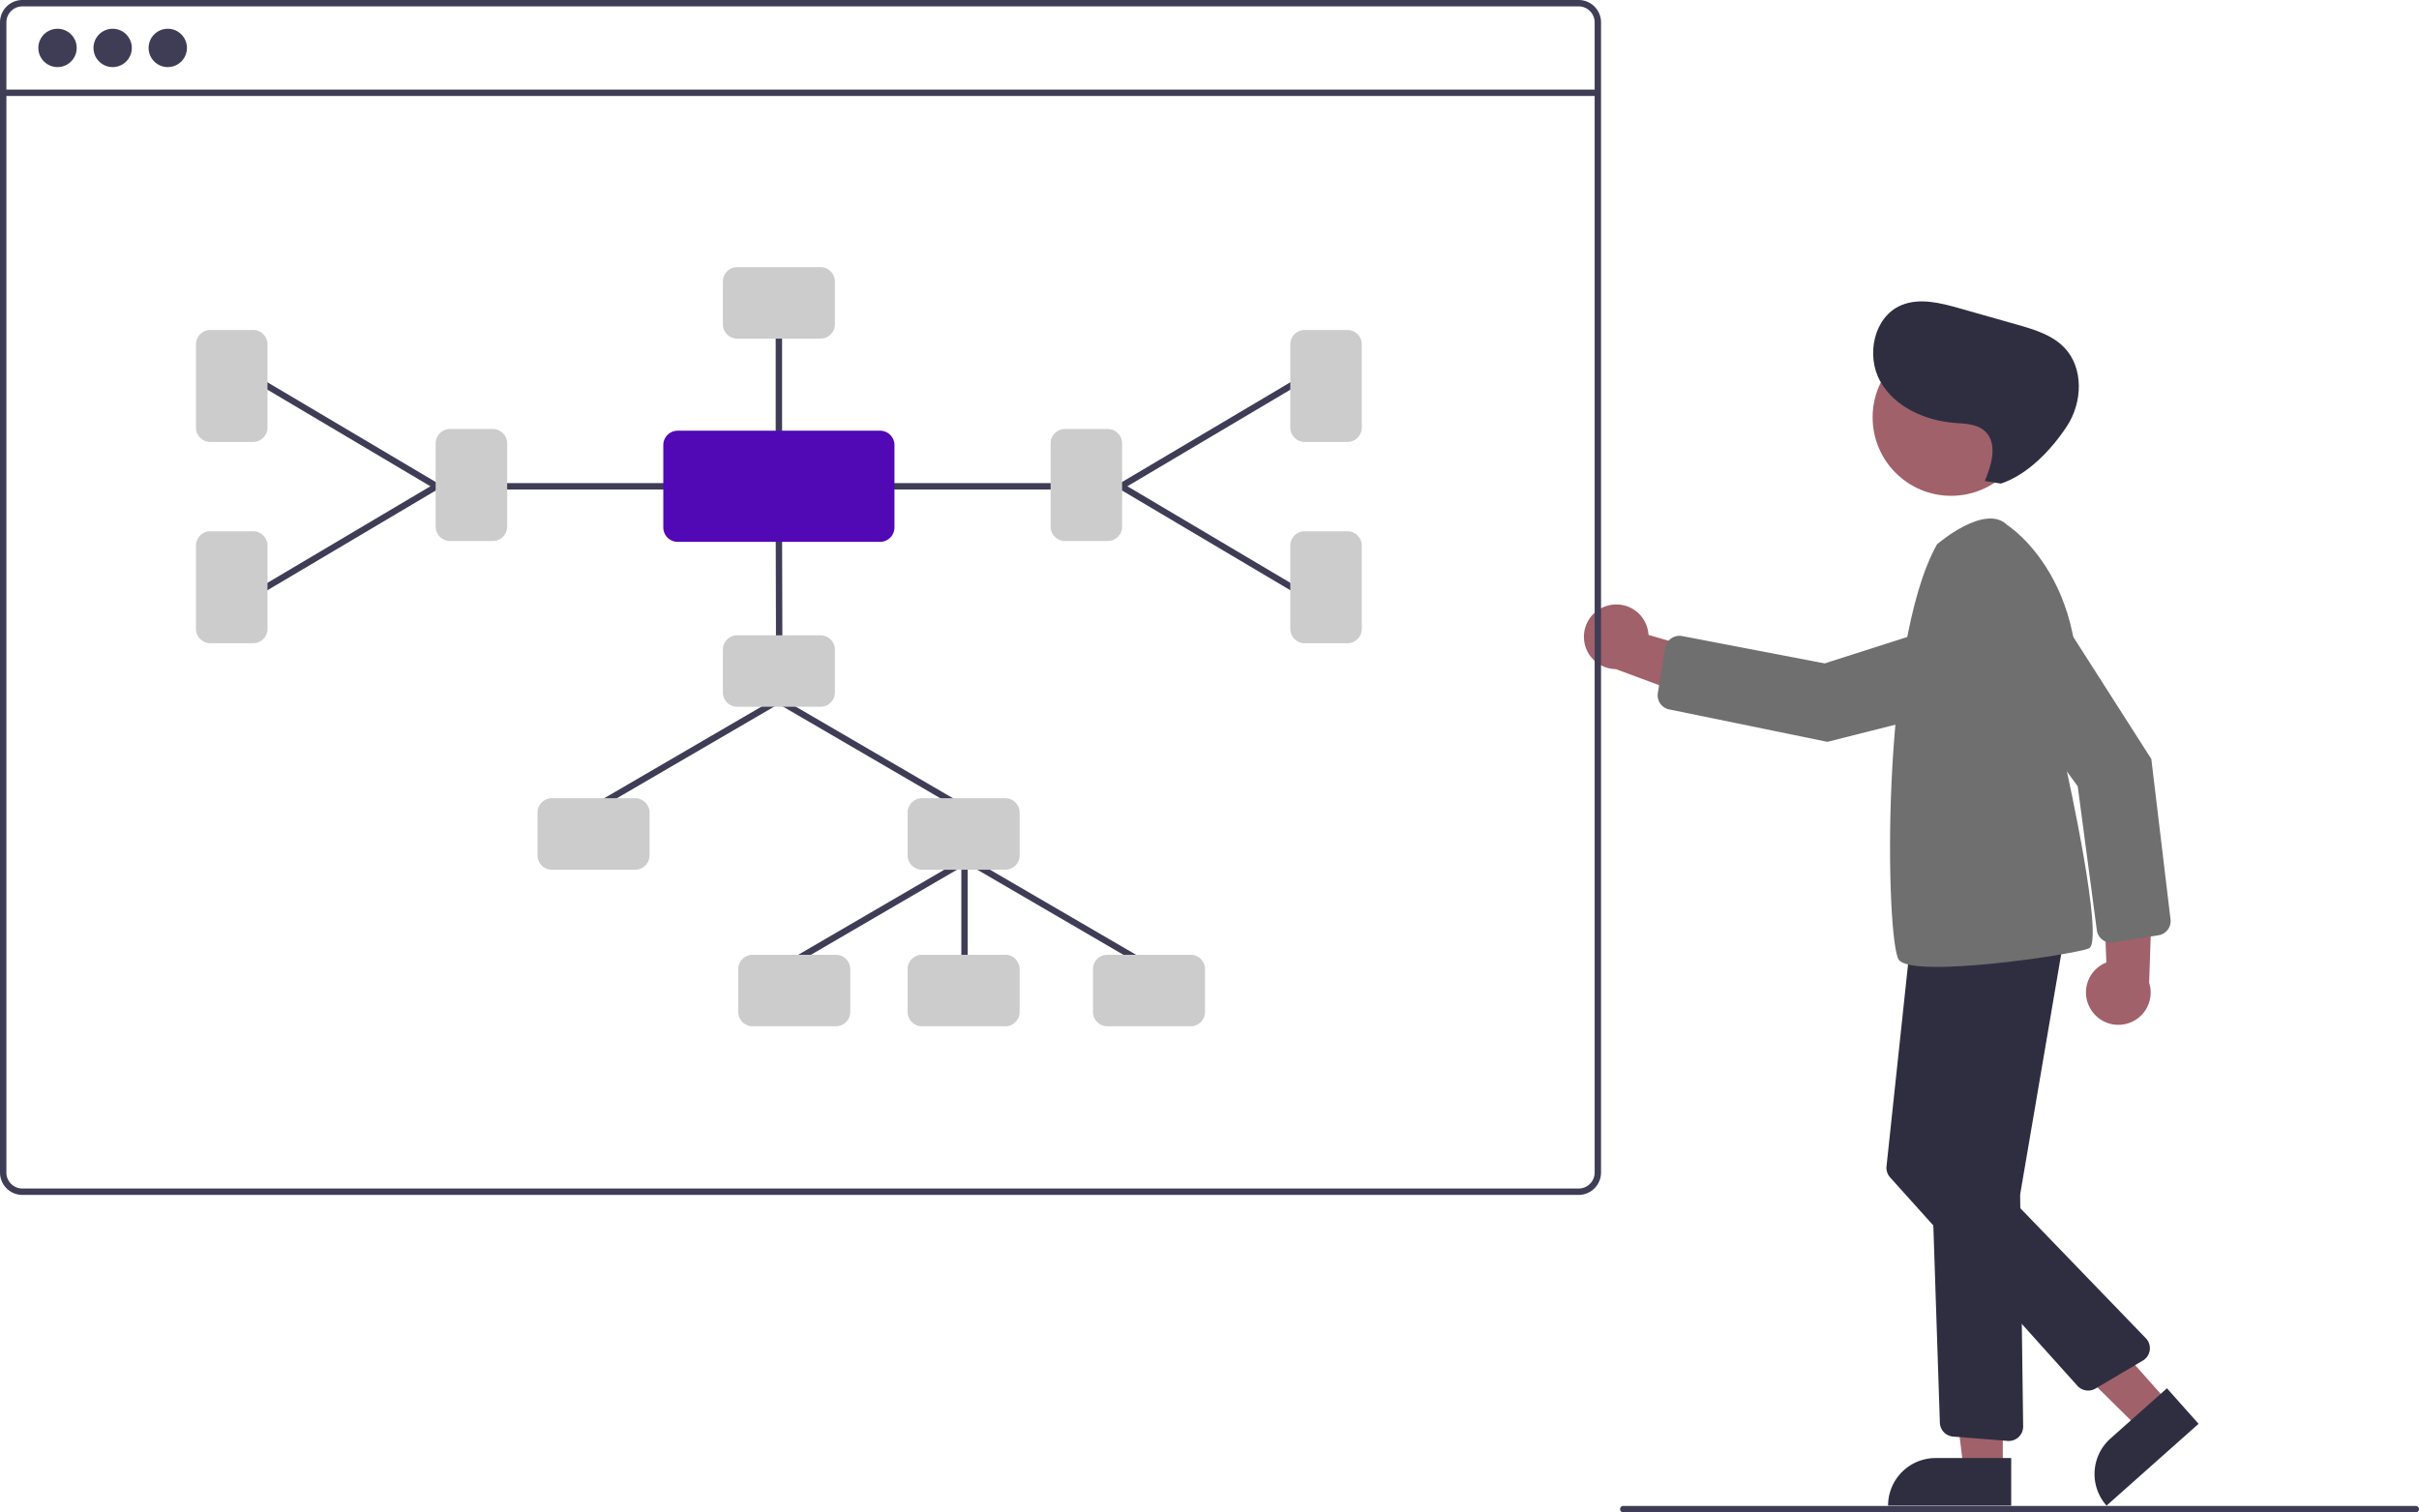 <svg id="undraw_mind_map_re_nlb6" xmlns="http://www.w3.org/2000/svg" width="756.96" height="473.36" viewBox="0 0 756.96 473.36">
  <path id="Path_100" data-name="Path 100" d="M875.75,529.2a10.056,10.056,0,0,1,4.9-14.62l-1.421-35.707,15.9,9.6L894.037,520.9A10.11,10.11,0,0,1,875.75,529.2Z" transform="translate(-221.52 -213.32)" fill="#a0616a"/>
  <path id="Path_101" data-name="Path 101" d="M896.967,506.049l-14.132,2.258a4.5,4.5,0,0,1-5.17-3.851l-5.979-45.03-29.545-40.432a13.579,13.579,0,0,1,3.653-19.453h0a13.579,13.579,0,0,1,18.754,4.13L894.72,450.89l6.006,50.181a4.557,4.557,0,0,1,.013.965,4.486,4.486,0,0,1-3.772,4.013Z" transform="translate(-221.52 -213.32)" fill="#6f6f6f"/>
  <path id="Path_102" data-name="Path 102" d="M626.725,459.863h-12.26l-5.832-47.288h18.094Z" fill="#a0616a"/>
  <path id="Path_103" data-name="Path 103" d="M605.708,456.36h23.644v14.887H590.821a14.887,14.887,0,0,1,14.887-14.887Z" fill="#2f2e41"/>
  <path id="Path_104" data-name="Path 104" d="M678.45,438.879l-9.16,8.148L635.145,413.36l11.876-9.813Z" fill="#a0616a"/>
  <path id="Path_105" data-name="Path 105" d="M885.779,658.758h23.644v14.887H870.892A14.887,14.887,0,0,1,885.779,658.758Z" transform="translate(-439.24 546.751) rotate(-41.654)" fill="#2f2e41"/>
  <path id="Path_106" data-name="Path 106" d="M725.043,402.777a10.056,10.056,0,0,1,12.324,9.267l34.327,9.93-14.128,12.051-30.432-11.277a10.11,10.11,0,0,1-2.091-19.97Z" transform="translate(-221.52 -213.32)" fill="#a0616a"/>
  <circle id="Ellipse_21" data-name="Ellipse 21" cx="24.561" cy="24.561" r="24.561" transform="translate(585.986 106.067)" fill="#a0616a"/>
  <path id="Path_107" data-name="Path 107" d="M849.75,664.328l-17.064-1.365a4.5,4.5,0,0,1-4.139-4.337l-4.763-143.833a4.489,4.489,0,0,1,3.876-4.605l34.02-4.747a4.5,4.5,0,0,1,5.058,5.214L853.72,586.9a3.511,3.511,0,0,0-.05.635l.939,72.245a4.5,4.5,0,0,1-4.5,4.56C849.987,664.343,849.868,664.338,849.75,664.328Z" transform="translate(-221.52 -213.32)" fill="#2f2e41"/>
  <path id="Path_108" data-name="Path 108" d="M871.6,647.078l-58.619-65.238a4.5,4.5,0,0,1-1.127-3.484l7.4-69.405a4.493,4.493,0,0,1,4.774-4.013l35.976,2.4a4.5,4.5,0,0,1,3.964,5.931l-21.555,63.768a3.487,3.487,0,0,0,.8,3.551l49.793,51.6a4.5,4.5,0,0,1-.949,7l-14.819,8.757A4.51,4.51,0,0,1,871.6,647.078Z" transform="translate(-221.52 -213.32)" fill="#2f2e41"/>
  <path id="Path_109" data-name="Path 109" d="M827.665,383.68s15-13,22-6c0,0,32.5,20.5,18.5,76.5,0,0,12,54,7,56s-55.5,9.5-59.5,3.5S809.665,415.68,827.665,383.68Z" transform="translate(-221.52 -213.32)" fill="#6f6f6f"/>
  <path id="Path_110" data-name="Path 110" d="M740.3,430.22l2.322-14.122a4.5,4.5,0,0,1,5.287-3.689l44.613,8.551L840.219,405.7a13.579,13.579,0,0,1,17.3,9.61h0A13.579,13.579,0,0,1,847.68,431.8l-54.332,13.714-49.509-10.153a4.553,4.553,0,0,1-.92-.292A4.486,4.486,0,0,1,740.3,430.22Z" transform="translate(-221.52 -213.32)" fill="#6f6f6f"/>
  <path id="Path_111" data-name="Path 111" d="M842.606,363.871c2.245-5.195,4.144-12.113-.161-15.785-2.5-2.13-6.094-2.135-9.365-2.4-9.217-.747-18.706-4.988-23.211-13.064s-1.989-20.084,6.51-23.728c5.729-2.456,12.3-.783,18.294.918l18.006,5.106c5.35,1.517,10.967,3.19,14.819,7.2,6.143,6.4,5.684,17.212.8,24.618s-12.226,15.131-20.638,17.943Z" transform="translate(-221.52 -213.32)" fill="#2f2e41"/>
  <path id="Path_112" data-name="Path 112" d="M977.48,686.68h-248a1,1,0,0,1,0-2h248a1,1,0,0,1,0,2Z" transform="translate(-221.52 -213.32)" fill="#3f3d56"/>
  <path id="Path_113" data-name="Path 113" d="M715.52,213.32h-487a7.008,7.008,0,0,0-7,7v360a7.008,7.008,0,0,0,7,7h487a7.008,7.008,0,0,0,7-7v-360A7.008,7.008,0,0,0,715.52,213.32Zm5,367a5,5,0,0,1-5,5h-487a5,5,0,0,1-5-5v-360a5,5,0,0,1,5-5h487a5,5,0,0,1,5,5Z" transform="translate(-221.52 -213.32)" fill="#3f3d56"/>
  <rect id="Rectangle_44" data-name="Rectangle 44" width="499" height="2" transform="translate(1 28.04)" fill="#3f3d56"/>
  <circle id="Ellipse_22" data-name="Ellipse 22" cx="6" cy="6" r="6" transform="translate(12 9)" fill="#3f3d56"/>
  <circle id="Ellipse_23" data-name="Ellipse 23" cx="6" cy="6" r="6" transform="translate(29.25 9)" fill="#3f3d56"/>
  <circle id="Ellipse_24" data-name="Ellipse 24" cx="6" cy="6" r="6" transform="translate(46.5 9)" fill="#3f3d56"/>
  <path id="Path_114" data-name="Path 114" d="M523.343,524.625a1,1,0,0,1-1-1v-41a1,1,0,0,1,2,0v41A1,1,0,0,1,523.343,524.625Z" transform="translate(-221.52 -213.32)" fill="#3f3d56"/>
  <path id="Path_115" data-name="Path 115" d="M521.972,466.625a.994.994,0,0,1-.5-.136l-56.815-33.1a1,1,0,0,1,1.007-1.729l56.815,33.1a1,1,0,0,1-.5,1.864Z" transform="translate(-221.52 -213.32)" fill="#3f3d56"/>
  <path id="Path_116" data-name="Path 116" d="M408.344,466.625a1,1,0,0,1-.5-1.864l56.815-33.1a1,1,0,0,1,1.007,1.729l-56.815,33.1A1,1,0,0,1,408.344,466.625Z" transform="translate(-221.52 -213.32)" fill="#3f3d56"/>
  <path id="Path_117" data-name="Path 117" d="M580.972,516.625a.994.994,0,0,1-.5-.136l-56.815-33.1a1,1,0,1,1,1.007-1.728l56.815,33.1a1,1,0,0,1-.5,1.864Z" transform="translate(-221.52 -213.32)" fill="#3f3d56"/>
  <path id="Path_118" data-name="Path 118" d="M467.344,516.625a1,1,0,0,1-.5-1.864l56.815-33.1a1,1,0,0,1,1.007,1.729l-56.815,33.1a1,1,0,0,1-.5.136Z" transform="translate(-221.52 -213.32)" fill="#3f3d56"/>
  <path id="Path_119" data-name="Path 119" d="M465.343,415.625a1,1,0,0,1-1-1l-.092-36.387a1,1,0,0,1,1-1h0a1,1,0,0,1,1,1l.092,36.387a1,1,0,0,1-1,1Z" transform="translate(-221.52 -213.32)" fill="#3f3d56"/>
  <path id="Path_120" data-name="Path 120" d="M478.276,434.541H452.224a4.505,4.505,0,0,1-4.5-4.5V416.659a4.505,4.505,0,0,1,4.5-4.5h26.052a4.505,4.505,0,0,1,4.5,4.5v13.381A4.505,4.505,0,0,1,478.276,434.541Z" transform="translate(-221.52 -213.32)" fill="#ccc"/>
  <path id="Path_121" data-name="Path 121" d="M435.158,366.521H379.724a1,1,0,0,1,0-2h55.433a1,1,0,0,1,0,2Z" transform="translate(-221.52 -213.32)" fill="#3f3d56"/>
  <path id="Path_122" data-name="Path 122" d="M465.25,352.238a1,1,0,0,1-1-1V316.625a1,1,0,0,1,2,0v34.613a1,1,0,0,1-1,1Z" transform="translate(-221.52 -213.32)" fill="#3f3d56"/>
  <path id="Path_123" data-name="Path 123" d="M358.157,366.521a1,1,0,0,1-.509-.14l-53.815-31.9a1,1,0,1,1,1.02-1.721l53.815,31.9a1,1,0,0,1-.511,1.86Z" transform="translate(-221.52 -213.32)" fill="#3f3d56"/>
  <path id="Path_124" data-name="Path 124" d="M304.344,398.417a1,1,0,0,1-.511-1.86l53.815-31.9a1,1,0,1,1,1.02,1.721l-53.815,31.9a1,1,0,0,1-.509.14Z" transform="translate(-221.52 -213.32)" fill="#3f3d56"/>
  <path id="Path_125" data-name="Path 125" d="M375.724,382.651H362.343a4.505,4.505,0,0,1-4.5-4.5V352.1a4.5,4.5,0,0,1,4.5-4.5h13.381a4.5,4.5,0,0,1,4.5,4.5v26.052A4.505,4.505,0,0,1,375.724,382.651Z" transform="translate(-221.52 -213.32)" fill="#ccc"/>
  <path id="Path_126" data-name="Path 126" d="M478.276,319.316H452.224a4.505,4.505,0,0,1-4.5-4.5V301.434a4.505,4.505,0,0,1,4.5-4.5h26.052a4.505,4.505,0,0,1,4.5,4.5v13.382a4.505,4.505,0,0,1-4.5,4.5Z" transform="translate(-221.52 -213.32)" fill="#ccc"/>
  <path id="Path_127" data-name="Path 127" d="M300.724,351.651H287.343a4.505,4.505,0,0,1-4.5-4.5V321.1a4.505,4.505,0,0,1,4.5-4.5h13.381a4.505,4.505,0,0,1,4.5,4.5v26.052A4.5,4.5,0,0,1,300.724,351.651Z" transform="translate(-221.52 -213.32)" fill="#ccc"/>
  <path id="Path_128" data-name="Path 128" d="M300.724,414.651H287.343a4.505,4.505,0,0,1-4.5-4.5V384.1a4.505,4.505,0,0,1,4.5-4.5h13.381a4.505,4.505,0,0,1,4.5,4.5v26.052A4.5,4.5,0,0,1,300.724,414.651Z" transform="translate(-221.52 -213.32)" fill="#ccc"/>
  <path id="Path_129" data-name="Path 129" d="M550.776,366.521H495.343a1,1,0,0,1,0-2h55.434a1,1,0,0,1,0,2Z" transform="translate(-221.52 -213.32)" fill="#3f3d56"/>
  <path id="Path_130" data-name="Path 130" d="M572.344,366.521a1,1,0,0,1-.511-1.86l53.815-31.9a1,1,0,1,1,1.02,1.721l-53.815,31.9a1,1,0,0,1-.509.14Z" transform="translate(-221.52 -213.32)" fill="#3f3d56"/>
  <path id="Path_131" data-name="Path 131" d="M626.157,398.417a1,1,0,0,1-.509-.14l-53.815-31.9a1,1,0,0,1,1.02-1.721l53.815,31.9a1,1,0,0,1-.511,1.86Z" transform="translate(-221.52 -213.32)" fill="#3f3d56"/>
  <path id="Path_132" data-name="Path 132" d="M568.158,382.651H554.776a4.505,4.505,0,0,1-4.5-4.5V352.1a4.505,4.505,0,0,1,4.5-4.5h13.381a4.505,4.505,0,0,1,4.5,4.5v26.052a4.505,4.505,0,0,1-4.5,4.5Z" transform="translate(-221.52 -213.32)" fill="#ccc"/>
  <path id="Path_133" data-name="Path 133" d="M643.158,351.651H629.776a4.505,4.505,0,0,1-4.5-4.5V321.1a4.505,4.505,0,0,1,4.5-4.5h13.381a4.505,4.505,0,0,1,4.5,4.5v26.052a4.505,4.505,0,0,1-4.5,4.5Z" transform="translate(-221.52 -213.32)" fill="#ccc"/>
  <path id="Path_134" data-name="Path 134" d="M643.158,414.651H629.776a4.505,4.505,0,0,1-4.5-4.5V384.1a4.505,4.505,0,0,1,4.5-4.5h13.381a4.505,4.505,0,0,1,4.5,4.5v26.052A4.505,4.505,0,0,1,643.158,414.651Z" transform="translate(-221.52 -213.32)" fill="#ccc"/>
  <path id="Path_135" data-name="Path 135" d="M420.276,485.541H394.224a4.5,4.5,0,0,1-4.5-4.5V467.659a4.5,4.5,0,0,1,4.5-4.5h26.052a4.505,4.505,0,0,1,4.5,4.5v13.381a4.505,4.505,0,0,1-4.5,4.5Z" transform="translate(-221.52 -213.32)" fill="#ccc"/>
  <path id="Path_136" data-name="Path 136" d="M536.091,485.541H510.039a4.505,4.505,0,0,1-4.5-4.5V467.659a4.505,4.505,0,0,1,4.5-4.5h26.052a4.5,4.5,0,0,1,4.5,4.5v13.381a4.5,4.5,0,0,1-4.5,4.5Z" transform="translate(-221.52 -213.32)" fill="#ccc"/>
  <path id="Path_137" data-name="Path 137" d="M483.091,534.541H457.039a4.505,4.505,0,0,1-4.5-4.5V516.659a4.505,4.505,0,0,1,4.5-4.5h26.052a4.505,4.505,0,0,1,4.5,4.5v13.381A4.505,4.505,0,0,1,483.091,534.541Z" transform="translate(-221.52 -213.32)" fill="#ccc"/>
  <path id="Path_138" data-name="Path 138" d="M594.091,534.541H568.039a4.505,4.505,0,0,1-4.5-4.5V516.659a4.505,4.505,0,0,1,4.5-4.5h26.052a4.505,4.505,0,0,1,4.5,4.5v13.381a4.505,4.505,0,0,1-4.5,4.5Z" transform="translate(-221.52 -213.32)" fill="#ccc"/>
  <path id="Path_139" data-name="Path 139" d="M536.091,534.541H510.039a4.505,4.505,0,0,1-4.5-4.5V516.659a4.5,4.5,0,0,1,4.5-4.5h26.052a4.505,4.505,0,0,1,4.5,4.5v13.381A4.5,4.5,0,0,1,536.091,534.541Z" transform="translate(-221.52 -213.32)" fill="#ccc"/>
  <path id="Path_140" data-name="Path 140" d="M496.919,382.917H433.581a4.505,4.505,0,0,1-4.5-4.5V352.625a4.505,4.505,0,0,1,4.5-4.5h63.338a4.505,4.505,0,0,1,4.5,4.5v25.792a4.505,4.505,0,0,1-4.5,4.5Z" transform="translate(-221.52 -213.32)" fill="#5009b5"/>
</svg>
